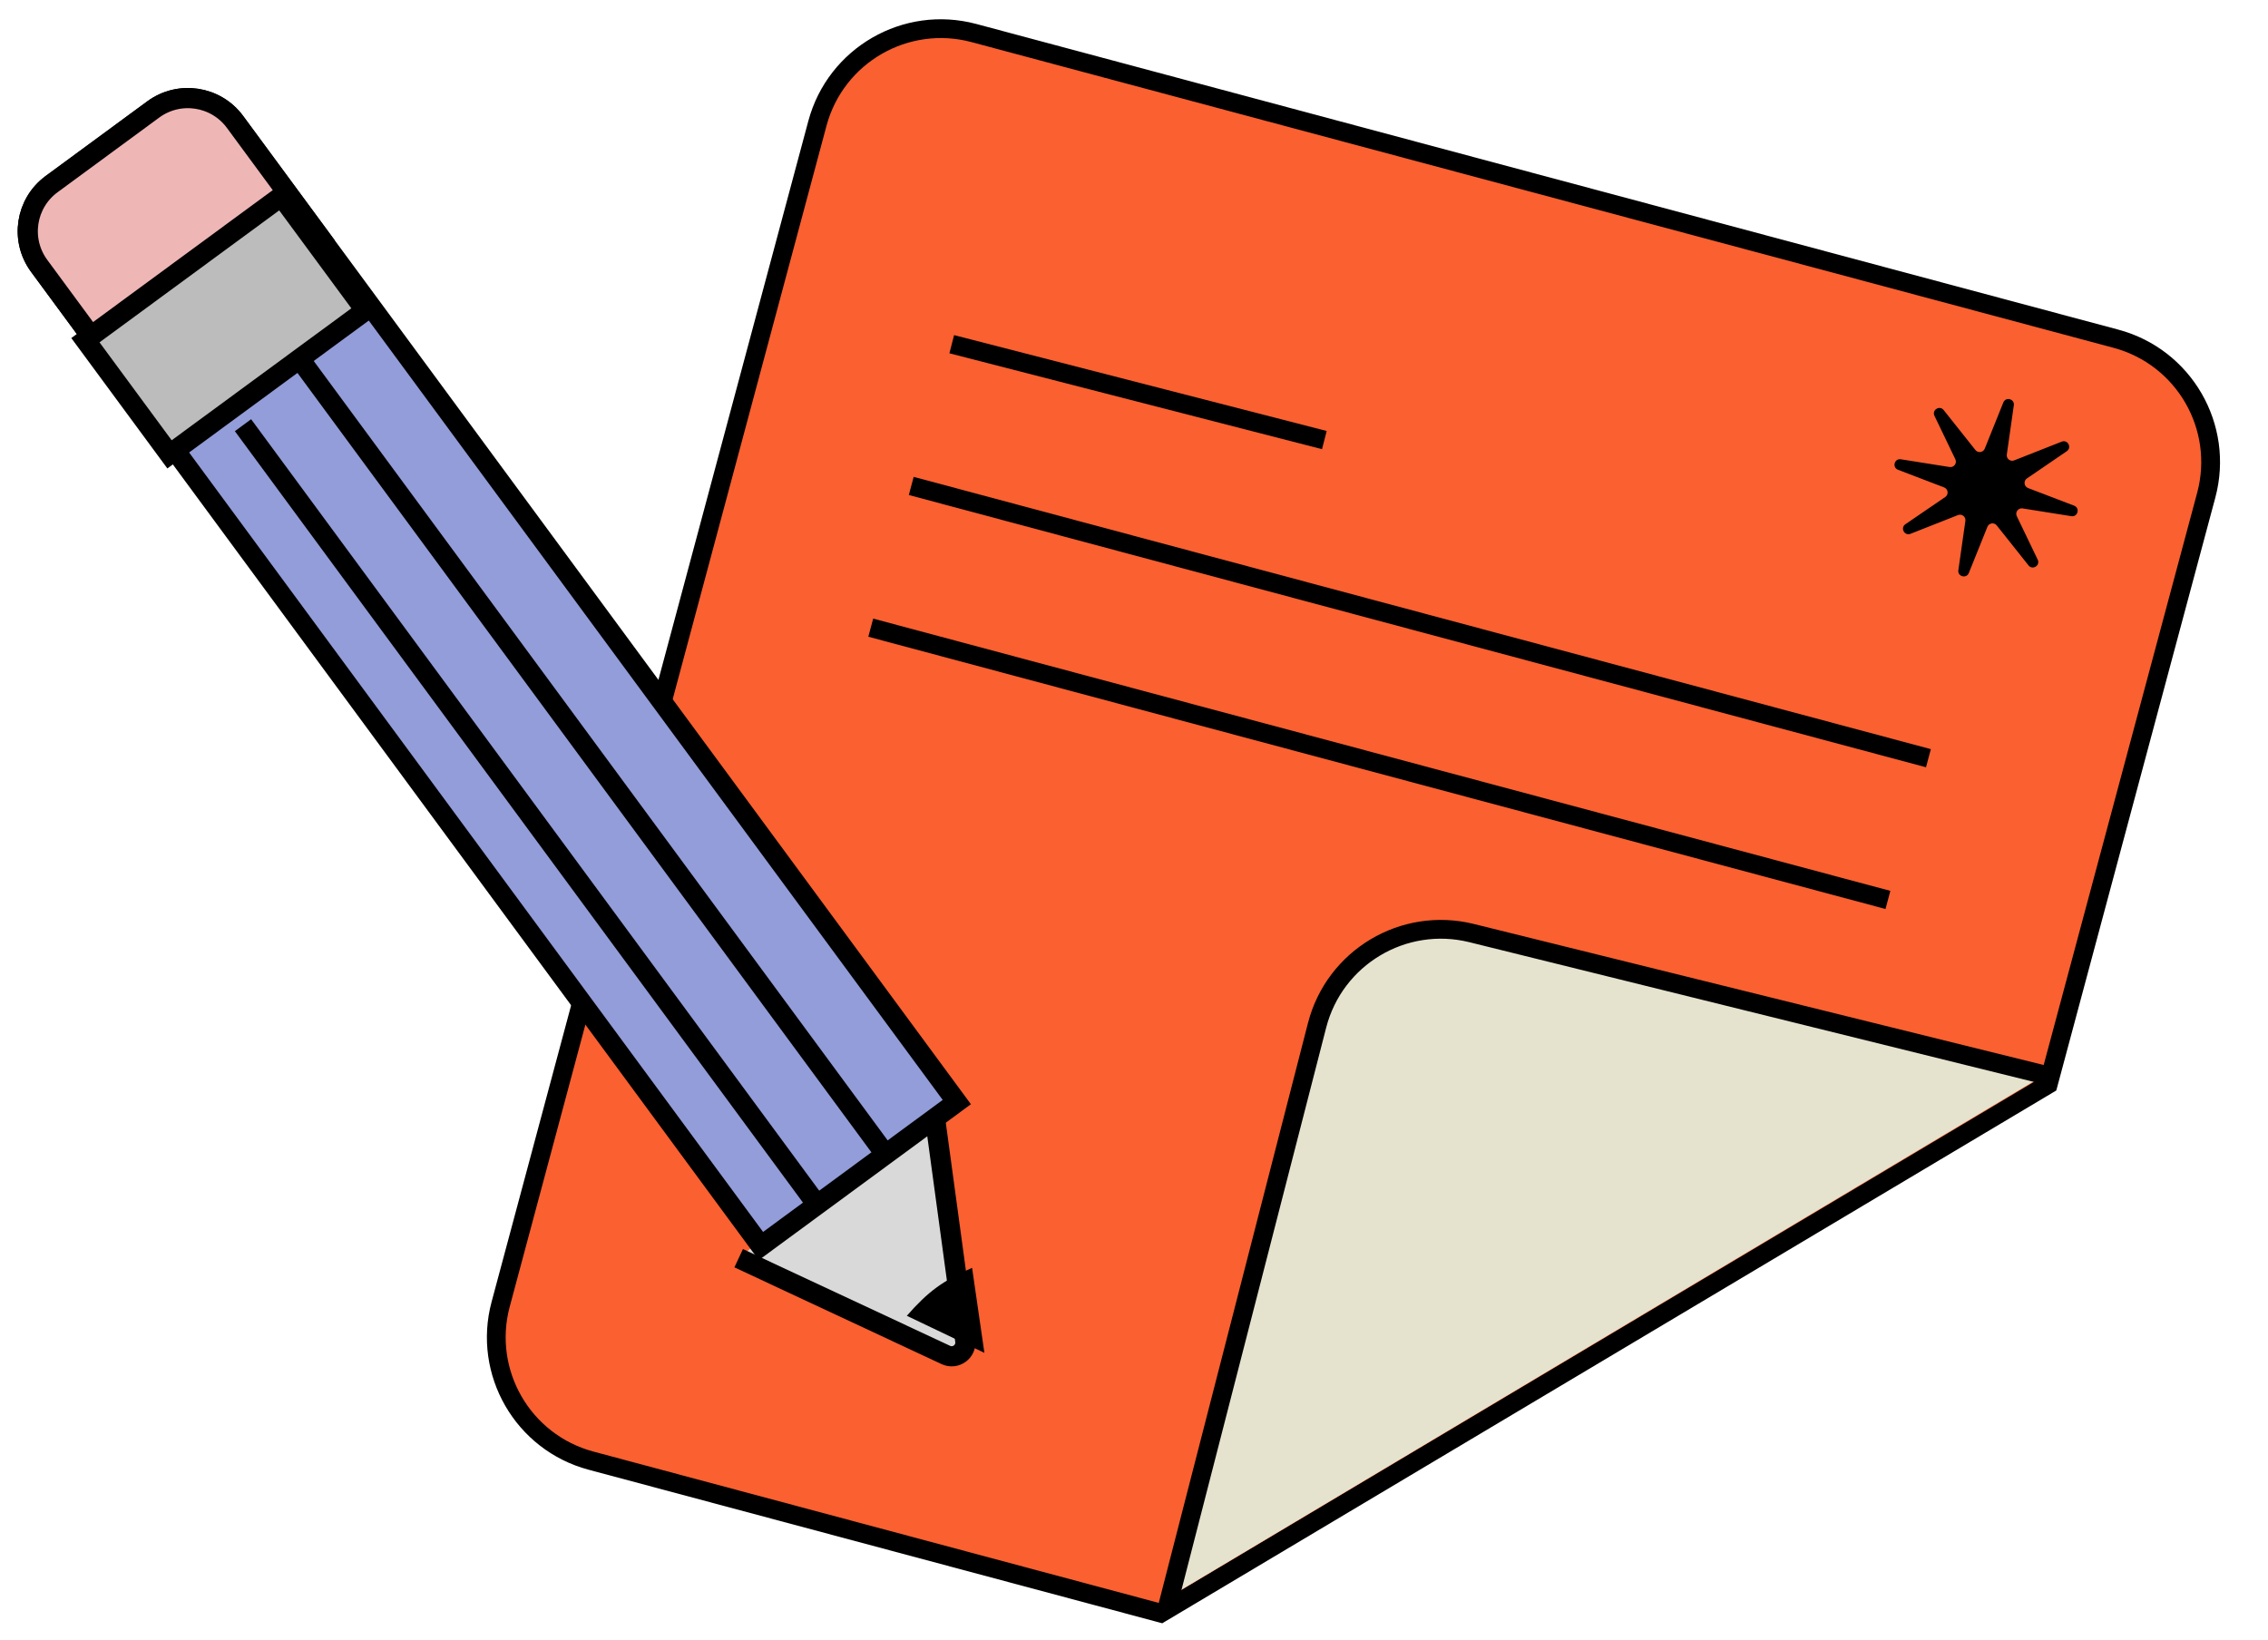 <svg width="112" height="81" viewBox="0 0 112 81" fill="none" xmlns="http://www.w3.org/2000/svg">
<path fill-rule="evenodd" clip-rule="evenodd" d="M48.095 1.632C44.729 0.73 41.268 2.728 40.366 6.094L24.725 64.414C23.822 67.78 25.819 71.239 29.185 72.14L57.326 79.674L101.146 53.557L108.951 24.455C109.853 21.089 107.856 17.63 104.49 16.729L48.095 1.632Z" fill="#FA6030"/>
<path d="M40.366 6.094L39.918 5.974L40.366 6.094ZM48.095 1.632L47.975 2.079L48.095 1.632ZM24.725 64.414L25.172 64.534L24.725 64.414ZM29.185 72.14L29.305 71.692L29.185 72.14ZM57.326 79.674L57.206 80.121L57.395 80.172L57.563 80.072L57.326 79.674ZM101.146 53.557L101.383 53.955L101.545 53.858L101.594 53.677L101.146 53.557ZM104.49 16.729L104.61 16.281L104.49 16.729ZM40.814 6.214C41.65 3.096 44.856 1.245 47.975 2.079L48.215 1.184C44.601 0.216 40.887 2.361 39.918 5.974L40.814 6.214ZM25.172 64.534L40.814 6.214L39.918 5.974L24.277 64.294L25.172 64.534ZM29.305 71.692C26.186 70.857 24.336 67.653 25.172 64.534L24.277 64.294C23.308 67.907 25.451 71.621 29.065 72.588L29.305 71.692ZM57.446 79.226L29.305 71.692L29.065 72.588L57.206 80.121L57.446 79.226ZM57.563 80.072L101.383 53.955L100.908 53.158L57.089 79.275L57.563 80.072ZM108.503 24.335L100.698 53.437L101.594 53.677L109.399 24.575L108.503 24.335ZM104.37 17.177C107.489 18.012 109.339 21.216 108.503 24.335L109.399 24.575C110.367 20.962 108.224 17.248 104.61 16.281L104.37 17.177ZM47.975 2.079L104.37 17.177L104.61 16.281L48.215 1.184L47.975 2.079Z" fill="black"/>
<path d="M47 17L65.4 21.735" stroke="black" stroke-width="0.927"/>
<path d="M45 24L95.231 37.447" stroke="black" stroke-width="0.927"/>
<path d="M43 31L93.231 44.447" stroke="black" stroke-width="0.927"/>
<path fill-rule="evenodd" clip-rule="evenodd" d="M58.311 78.535L65.306 50.877C66.16 47.499 69.592 45.452 72.971 46.305L100.631 53.288L58.311 78.535Z" fill="#E5E2CE"/>
<path d="M100.853 53.06L72.671 46.084C69.309 45.252 65.904 47.285 65.041 50.639L57.635 79.424" stroke="black" stroke-width="0.927"/>
<path d="M46.504 67.317C46.992 67.547 47.54 67.144 47.465 66.611L46.014 56.328C45.942 55.821 45.354 55.573 44.941 55.877L36.999 61.714C36.586 62.017 36.648 62.651 37.111 62.871L46.504 67.317Z" fill="#D9D9D9"/>
<path d="M46.147 55.035L47.667 66.217C47.74 66.748 47.195 67.148 46.709 66.921L36.478 62.142" stroke="black" stroke-width="0.996"/>
<path d="M11.607 6.022C10.661 4.737 8.852 4.461 7.567 5.406L2.548 9.094C1.263 10.039 0.988 11.846 1.934 13.131L37.577 61.54L47.25 54.431L11.607 6.022Z" fill="#929DD9" stroke="black" stroke-width="0.996"/>
<path d="M11.607 6.022C10.661 4.737 8.852 4.461 7.567 5.406L2.548 9.094C1.263 10.039 0.988 11.846 1.934 13.131L6.153 18.861L15.826 11.752L11.607 6.022Z" fill="#EFB6B6" stroke="black" stroke-width="0.996"/>
<rect x="-0.106" y="0.696" width="12.005" height="7.004" transform="matrix(-0.806 0.592 0.593 0.805 13.396 9.198)" fill="#BCBCBC" stroke="black" stroke-width="0.996"/>
<path d="M48.612 66.816L48.004 62.617C46.539 63.27 45.837 63.783 44.781 64.986L48.612 66.816Z" fill="black"/>
<path d="M15 18L43.46 56.653" stroke="black" stroke-width="0.996"/>
<path d="M12 21L40.46 59.653" stroke="black" stroke-width="0.996"/>
<path d="M98.93 19.878C99.049 19.582 99.493 19.701 99.448 20.016L99.101 22.45C99.072 22.654 99.274 22.814 99.467 22.738L101.812 21.813C102.111 21.695 102.328 22.105 102.063 22.286L100.095 23.629C99.916 23.752 99.948 24.026 100.151 24.104L102.427 24.975C102.729 25.091 102.608 25.544 102.288 25.493L99.881 25.11C99.666 25.076 99.501 25.298 99.595 25.494L100.627 27.64C100.766 27.929 100.372 28.176 100.173 27.924L98.605 25.951C98.476 25.789 98.221 25.826 98.144 26.018L97.226 28.299C97.107 28.595 96.664 28.476 96.709 28.161L97.056 25.727C97.085 25.522 96.882 25.363 96.69 25.439L94.345 26.364C94.046 26.482 93.828 26.072 94.094 25.891L96.061 24.547C96.241 24.425 96.209 24.151 96.005 24.073L93.73 23.202C93.427 23.086 93.549 22.633 93.869 22.684L96.275 23.066C96.49 23.1 96.655 22.879 96.561 22.683L95.529 20.537C95.39 20.247 95.784 20.001 95.984 20.253L97.551 22.226C97.68 22.387 97.936 22.35 98.013 22.158L98.93 19.878Z" fill="black"/>
</svg>
